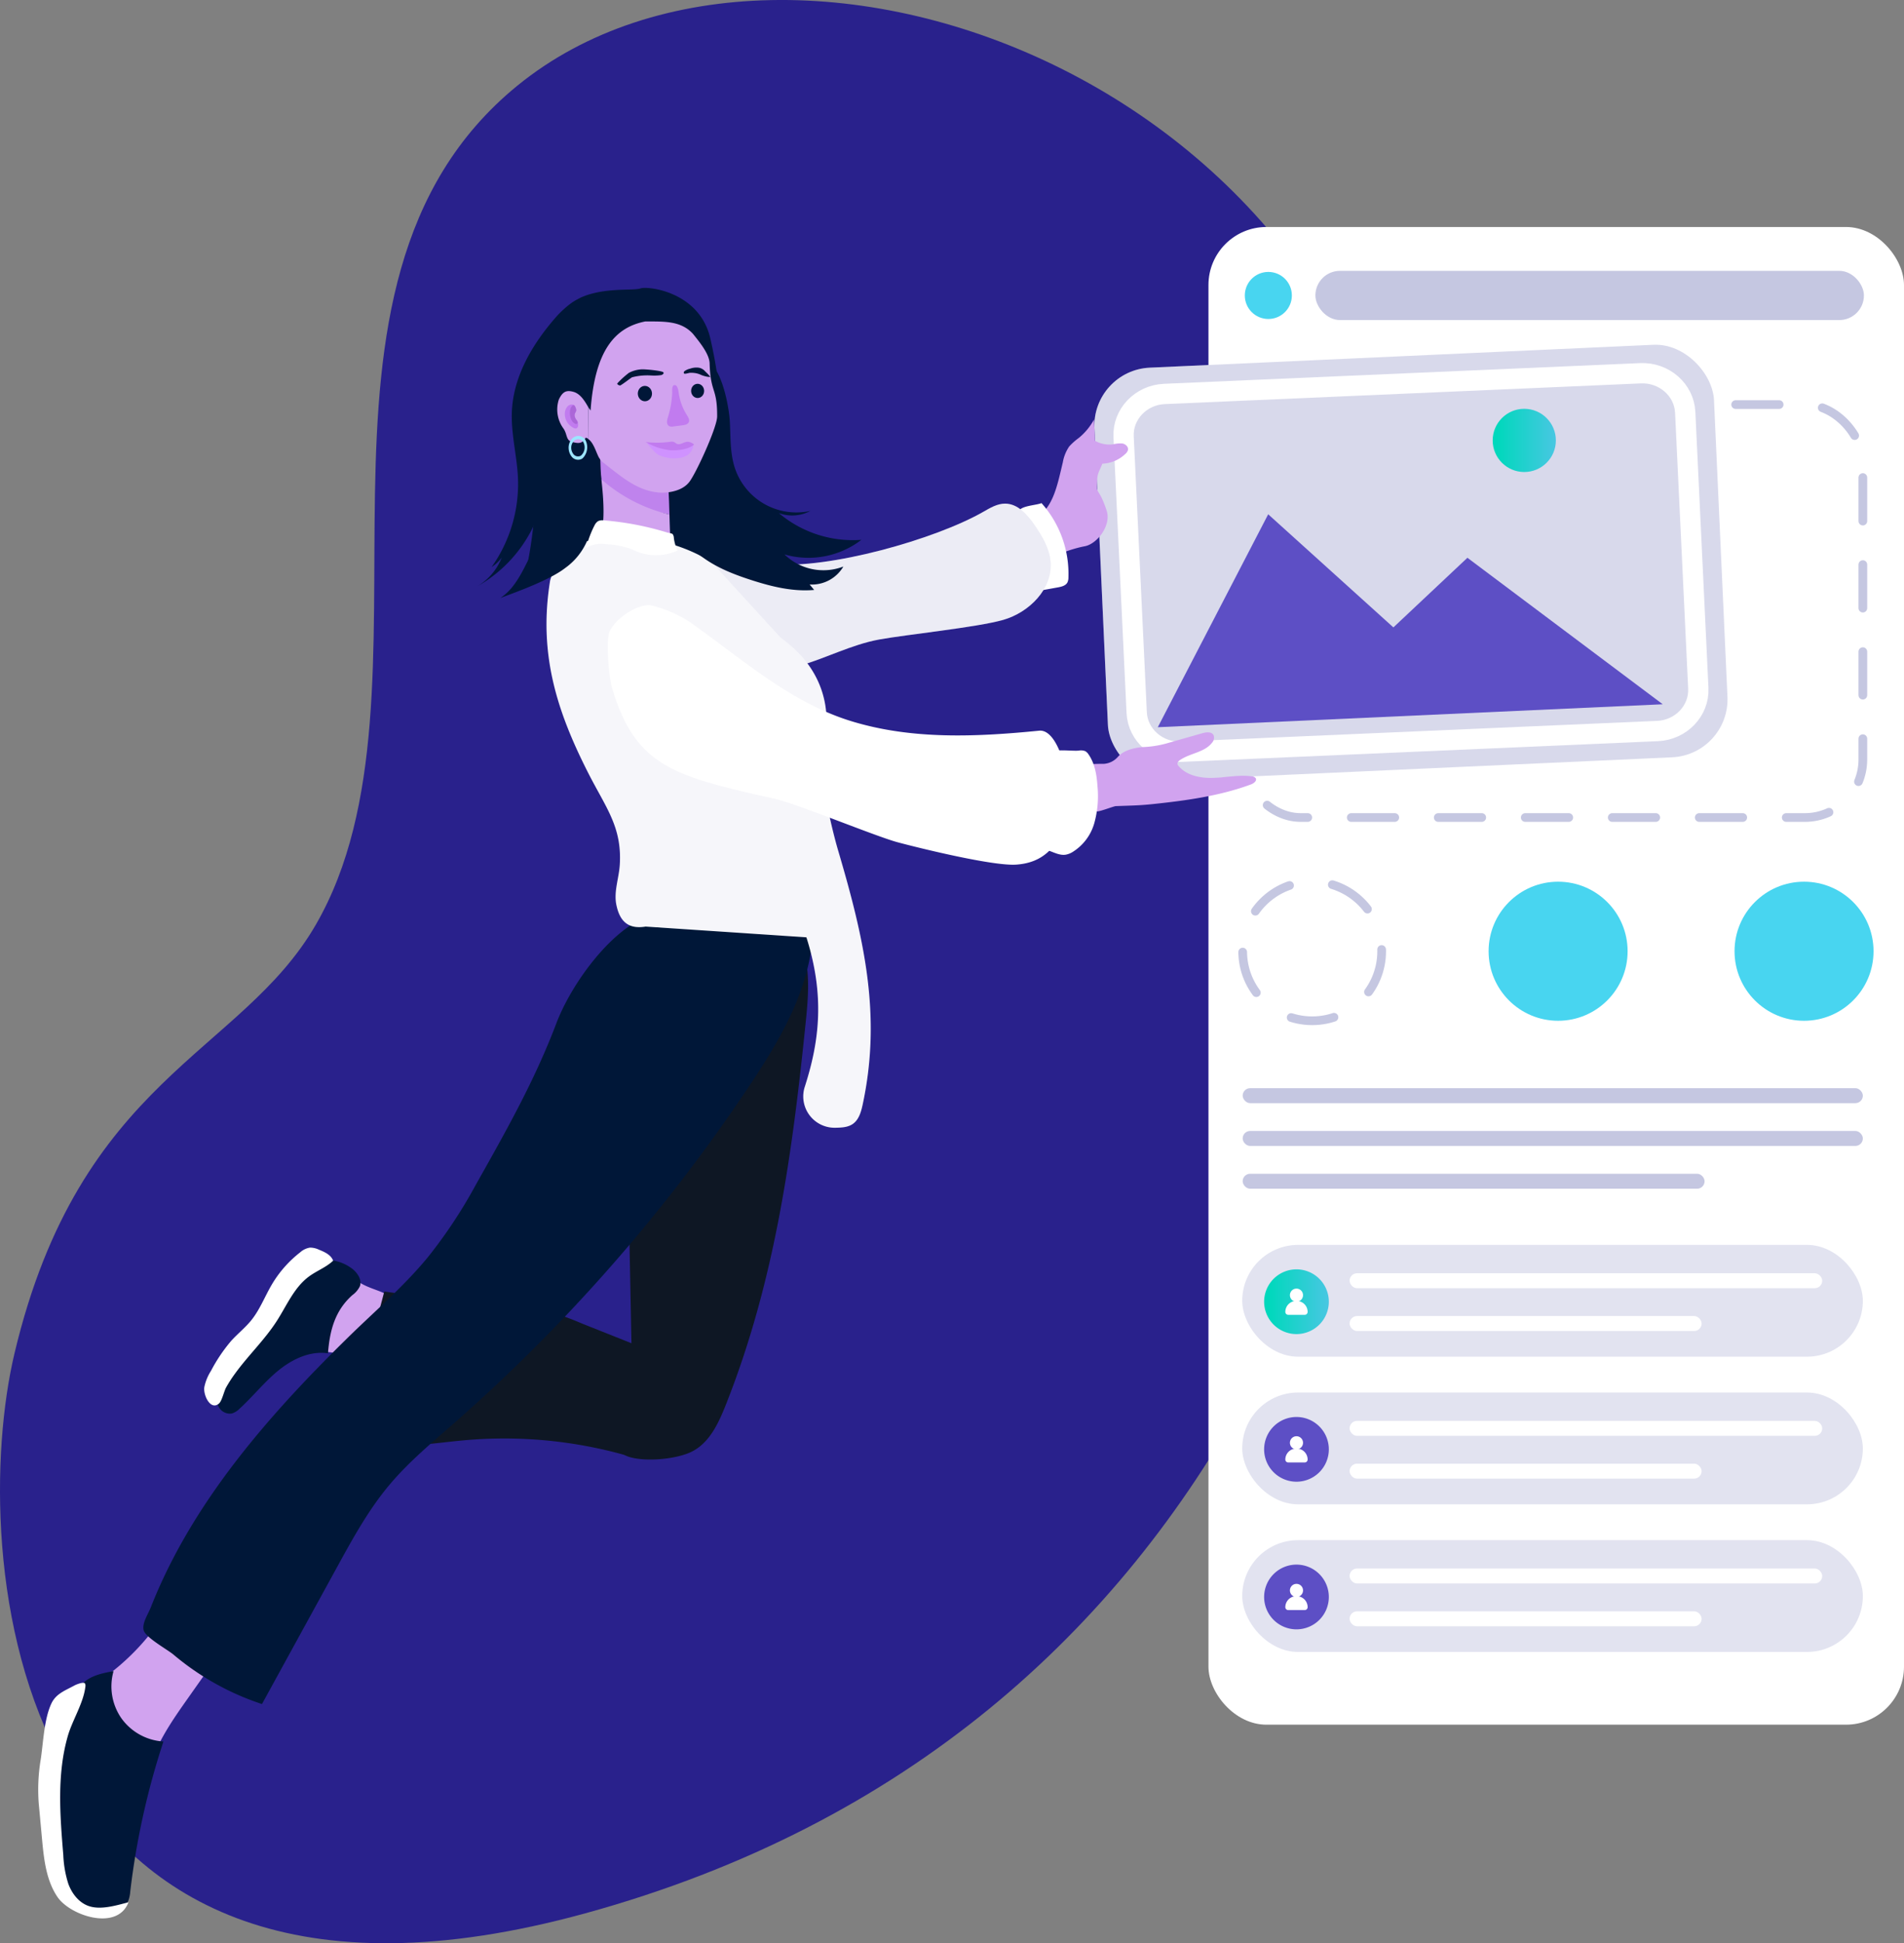 <svg xmlns="http://www.w3.org/2000/svg" xmlns:xlink="http://www.w3.org/1999/xlink" width="656.569" height="669.782" viewBox="0 0 656.569 669.782"><rect x="0" y="0" width="656.569" height="669.782" fill="#808080" stroke="none"/><defs><style>.a{fill:#29218c;}.b{fill:#d1a3ef;}.c{fill:#0e1724;}.d{fill:#001738;}.e{fill:#bf83ed;}.f{fill:#c17bef;}.g{fill:#ab66d8;}.h{fill:#9ce5ff;}.i{fill:#cf92ff;}.j{fill:#fff;}.k,.o{fill:none;stroke-linecap:round;stroke-linejoin:round;}.k{stroke:#3d439b;stroke-width:3px;stroke-dasharray:15;}.k,.s{opacity:0.3;}.l,.p,.q,.s,.t{fill:#3d439b;}.l{opacity:0.2;}.m{fill:#5d4fc5;}.n{fill:url(#a);}.o{stroke:#fff;stroke-width:7px;}.p{opacity:0.1;}.q{opacity:0.05;}.r{fill:#48d5f0;}.t{opacity:0.15;}</style><linearGradient id="a" y1="0.5" x2="1" y2="0.5" gradientUnits="objectBoundingBox"><stop offset="0.07" stop-color="#00d8bc"/><stop offset="1" stop-color="#48c7e2"/></linearGradient></defs><g transform="translate(-98.437 -51.374)"><path class="a" d="M188.362,370.044c46.5-80.532-15.34-219.94,69.415-289.1,94.737-77.3,303.773,1.66,309.644,181.77S503.291,649.819,281.3,710.832C80.762,765.95,68.313,585.642,84.417,517.862,107,422.8,162.448,414.923,188.362,370.044Z" transform="translate(19.015 0)"/><path class="b" d="M132,873.362a57.511,57.511,0,0,0,5.148,30.3,6.46,6.46,0,0,0,1.878,2.63,5.674,5.674,0,0,0,4.537.488c9.028-2.039,10.975-13.584,12.826-22.651s4.748-16.461,7.245-25.372c2.5-8.931,7.945-16.7,13.293-24.28l12.535-17.761a71.305,71.305,0,0,1-20.006-12.29,80.266,80.266,0,0,1-19.292,21.36c-2.58,1.984-5.328,3.855-7.265,6.471-2.191,2.959-3.163,6.622-4.035,10.2" transform="translate(-13.726 -197.713)"/><path class="b" d="M245.054,641.764c-3.805-.216-7.08,2.568-9.635,5.4-5.723,6.332-10.155,13.75-15.954,20.014-2.967,3.206-6.295,6.112-8.814,9.681s-4.192,8.032-3.276,12.3a4.583,4.583,0,0,0,.619,1.622c1.014,1.5,3.26,1.689,4.9.927a12.447,12.447,0,0,0,3.992-3.612c4.077-4.869,8.648-9.47,14.238-12.484s12.344-4.3,18.388-2.351c1.755.566,3.6,1.4,5.366.873a7.38,7.38,0,0,0,2.493-1.563c4.193-3.49,17.312-13.3,9.779-18.893-3.508-2.6-8.191-3.031-11.806-5.7C252.172,645.63,249.294,642,245.054,641.764Z" transform="translate(-33.528 -155.003)"/><path class="c" d="M426.868,501.981a6.748,6.748,0,0,0-1.646-4.3c-1.2-1.119-2.988-1.285-4.63-1.292-14.3-.057-27.941,7.717-37.033,18.756S369.542,540.173,367.3,554.3s-1.968,28.513-1.687,42.812q.335,17.037.67,34.074l-17-6.762a110.311,110.311,0,0,0-17.4-5.826c-18.131-3.9-32.5-2.445-50.834-5.247-3.827,15.254-10.543,34.895-10.818,50.619,12.114,4.555,25.553,1.83,38.443.666a154.037,154.037,0,0,1,54.961,4.991l1.2.516c5.667,2.14,17.415,1.084,22.725-1.832,5.9-3.238,8.894-9.9,11.368-16.16,16.944-42.849,22.84-86.417,27.514-132.257C427.043,513.939,427.543,507.927,426.868,501.981Z" transform="translate(-50.097 -116.837)"/><path class="d" d="M286.794,569.241a168.939,168.939,0,0,1-16.523,24.9c-8.307,10.069-18.306,18.58-27.623,27.721-27.51,26.993-53.754,57.018-67.848,92.889-.92,2.341-3.034,5.366-2.473,7.817.576,2.52,8.3,6.759,10.273,8.428a91.806,91.806,0,0,0,30.542,17.064l25.988-47.369c5.347-9.746,10.742-19.562,17.88-28.084,6.553-7.823,14.441-14.4,22.115-21.124A592.257,592.257,0,0,0,381.184,535.023c9.765-14.638,19.084-30.278,21.466-47.71,3.981-29.137-42.109-19.911-60.947-8.6-11.605,6.97-22.582,22.944-27.045,34.707C307.1,533.332,297.259,550.647,286.794,569.241Z" transform="translate(-24.368 -109.344)"/><g transform="translate(263.039 150.615)"><g transform="translate(17.32)"><path class="d" d="M370.493,189.156c-10.032,4.347-13.486,34.862-14.495,49.13s-1.271,28.657-4.1,42.678c4.734-1.64,9.874-1.487,14.882-1.316l17.539.6a2.2,2.2,0,0,0,2.721-2.419l1.458-9.849a43.294,43.294,0,0,0,4.13,10.307,3.63,3.63,0,0,0,1.006,1.275,3.732,3.732,0,0,0,1.984.474,130.467,130.467,0,0,0,23.857-1.088c-1.707-7.24-.9-14.8-.673-22.231.586-19.293.442-34.529-3.88-53.341-3.723-16.2-21.606-18.155-24.133-17.247C388.417,186.983,378.546,185.665,370.493,189.156Z" transform="translate(-351.897 -185.948)"/><path class="e" d="M385.881,265.219c6.745,5.291,15.033,9.44,23.531,10.563.159,3.067.251,6.077.334,9.076-8.684-2.044-22.166-3.25-23.436-12.081-.267-1.856-.36-5.114-.429-7.557" transform="translate(-360.819 -206.76)"/><path class="b" d="M385.574,275.454a54.419,54.419,0,0,0,23.437,12.083c.123,4.333.213,7.1.451,11.537a10.025,10.025,0,0,1-6.258,2.286c-7.864.224-20.809-2.007-20.1-2.589,5.251-4.3,2.38-22.427,2.468-23.317" transform="translate(-360.084 -209.447)"/><path class="b" d="M376.575,250.748a2,2,0,0,0-1-.51c-1.218,2.2-2.623,2-4.767,1.438-2.1-.6-1.5-2.543-2.879-4.576a11.076,11.076,0,0,1-1.621-10.007c1.332-2.819,2.661-3.389,5.27-2.6,2.172.736,3.585,2.921,4.878,5.206" transform="translate(-355.529 -198.609)"/><path class="b" d="M380.277,231.156c.271.383.537.771.8,1.153,1.49-20.683,8.357-28.639,18.883-30.7,6.294.051,12.228-.348,16.44,4.291,2.116,2.659,5.54,6.74,5.725,10.035.3,10.589,2.635,8.254,2.6,18.388.018,3.76-7.263,19.6-9.594,22.606-3.234,4.168-10.093,3.687-10.093,3.687-7.91-.542-13.279-5.48-19.773-10.5a6.515,6.515,0,0,1-1.7-2.4c-.769-1.673-1.623-4.39-3.228-5.526" transform="translate(-359.348 -190.06)"/><path class="d" d="M397.885,225.181a30.289,30.289,0,0,0-4.058,3.694c.007.406.532.566.918.7.34.073,3.886-2.724,4.211-2.844a21.011,21.011,0,0,1,6.552-.616,16.622,16.622,0,0,0,3.547-.147c.385-.167.965-.457.7-.918-.325-.553-6.078-1.115-7.465-1.053a10.546,10.546,0,0,0-4.4,1.188" transform="translate(-362.906 -195.935)"/><path class="d" d="M432.219,224.386c.167.178,1.869,1.745,1.769,1.968-.138.345-.339-.133-.679.019a10.652,10.652,0,0,1-2.333-.643,7.4,7.4,0,0,0-2.428-.7,9.412,9.412,0,0,0-1.455-.052c-.371.013-1.765.476-2,.266-.176-.159-.273-.409.066-.813a5.2,5.2,0,0,1,1.969-.884,6.41,6.41,0,0,1,2.768-.355,3.554,3.554,0,0,1,2.324,1.193" transform="translate(-371.072 -195.719)"/><path class="f" d="M372.717,243.8c.024-.444.355-.692.47-1.1a1.682,1.682,0,0,0-.033-.889,2.175,2.175,0,0,0-.737-1.22,1.505,1.505,0,0,0-1.126-.1,2.167,2.167,0,0,0-1.263.87,3.825,3.825,0,0,0-.68,1.807,5.384,5.384,0,0,0,.777,3.366,5.474,5.474,0,0,0,2.1,1.9,1.645,1.645,0,0,0,.865.268.871.871,0,0,0,.74-.608,2.473,2.473,0,0,0-.113-1.735c-.235-.477-.561-.775-.784-1.265a2.1,2.1,0,0,1-.169-1.628" transform="translate(-356.473 -200.252)"/><path class="g" d="M372.024,241.642a4.346,4.346,0,0,0-.323,1.629,5.62,5.62,0,0,0,.471,2.419,2.879,2.879,0,0,0,1.363,1.479.651.651,0,0,0,.51.042.607.607,0,0,0,.318-.544,1.275,1.275,0,0,0-.373-.805,3,3,0,0,1-.57-1.061,2.036,2.036,0,0,1,.041-1.3,5.8,5.8,0,0,0,.358-.679,1.579,1.579,0,0,0-.005-.776,3.931,3.931,0,0,0-.264-.7c-.19-.417-.422-.769-.765-.576a1.829,1.829,0,0,0-.76.875" transform="translate(-357.096 -200.326)"/><path class="h" d="M371.235,257.979a4.994,4.994,0,0,0,.951,4.332,2.794,2.794,0,0,0,3.526.672,3.717,3.717,0,0,0,.375-.316,5.387,5.387,0,0,0,.645-6.431,3.451,3.451,0,0,0-1.173-.873c-1.786-.784-3.72.387-4.324,2.617m1.548,3.443a3.6,3.6,0,0,1-.681-3.1,3.293,3.293,0,0,1,.5-1.068,2.111,2.111,0,0,1,3.45-.184,2.859,2.859,0,0,1,.181.339,3.771,3.771,0,0,1-.911,4.509,2.01,2.01,0,0,1-2.538-.483Z" transform="translate(-356.937 -204.108)"/><path class="f" d="M421.2,234.5a19.5,19.5,0,0,0,2.757,7.209c.472.744,1.015,1.639.644,2.441-.351.751-1.308.951-2.128,1.061l-3.2.414a2.408,2.408,0,0,1-1.407-.1,1.639,1.639,0,0,1-.775-1.434,5.324,5.324,0,0,1,.338-1.668,33.937,33.937,0,0,0,1.462-8.341c.034-.683-.263-2.907.987-2.714,1.022.149,1.2,2.411,1.326,3.136" transform="translate(-369.011 -197.868)"/><ellipse class="d" cx="2.445" cy="2.648" rx="2.445" ry="2.648" transform="matrix(1, -0.028, 0.028, 1, 37.945, 33.839)"/><ellipse class="d" cx="2.241" cy="2.445" rx="2.241" ry="2.445" transform="matrix(1, -0.028, 0.028, 1, 56.335, 33.111)"/><path class="i" d="M421.823,262.513c-2.592,1.837-7.181,1.379-9.922.145-1.555-.7-3.63-3.587-4.3-4.147,1.645.359,3.761.451,5.417.753.917.167,1.807.473,2.733.591a13.589,13.589,0,0,0,2.58,0c.889-.058,1.778-.114,2.667-.174.513-.035,2.171-1.276,2.482-.737C424.133,260.064,422.5,262.032,421.823,262.513Z" transform="translate(-366.523 -204.999)"/><path class="f" d="M421.708,257.851c-1.348-.067-2.684,1.26-3.894.662-.319-.158-.569-.435-.894-.583a2.726,2.726,0,0,0-1.494-.06,33.432,33.432,0,0,1-8.29.062,21.476,21.476,0,0,0,8.348,2.808c2.673.155,6.166-.176,8.35-1.931A3.632,3.632,0,0,0,421.708,257.851Z" transform="translate(-366.4 -204.811)"/></g><path class="d" d="M355.96,196.819c-8.27,9.287-15.113,20.632-15.641,33.056-.328,7.728,1.8,15.352,2.111,23.081a49.559,49.559,0,0,1-9.107,30.514,13.743,13.743,0,0,0,3.505-3.282,20.129,20.129,0,0,1-8.417,9.9,47.121,47.121,0,0,0,18.8-19.6,65.345,65.345,0,0,0,6.991-26.439,43.513,43.513,0,0,0-.533-11.111,35.178,35.178,0,0,1-.94-5.3c-.148-3.422,1.3-6.72,3.088-9.639s3.962-5.611,5.518-8.661c2.432-4.768,3.251-10.17,4.035-15.465C366.463,186.478,357.61,194.966,355.96,196.819Z" transform="translate(-328.411 -187.247)"/></g><rect class="j" width="239.849" height="516.216" rx="20" transform="translate(515.156 129.613)"/><rect class="k" width="213.861" height="142.328" rx="20" transform="translate(526.955 190.821)"/><g transform="translate(474.935 169.306)"><rect class="j" width="213.861" height="142.328" rx="20" transform="translate(0 9.701) rotate(-2.6)"/><rect class="l" width="213.861" height="142.328" rx="20" transform="translate(0 9.701) rotate(-2.6)"/><path class="m" d="M646.6,365.132l38.069-73.391,43.172,38.99,25.526-24,67.353,50.492Z" transform="translate(-623.848 -232.414)"/><circle class="n" cx="10.894" cy="10.894" r="10.894" transform="translate(138.232 22.974)"/><path class="o" d="M814.717,349.134l-164.2,7.133c-8.1.353-15.035-5.7-15.4-13.456l-4.515-95.12c-.368-7.753,5.962-14.385,14.065-14.736l164.2-7.134c8.1-.352,15.035,5.7,15.4,13.457l4.515,95.12C829.15,342.151,822.821,348.783,814.717,349.134Z" transform="translate(-619.642 -215.103)"/></g><path class="b" d="M633.5,398.7a35.047,35.047,0,0,0,8.17-1.464l11.5-3.268c1.378-.391,3.238-.589,3.881.69a2.592,2.592,0,0,1-.583,2.633c-2.6,3.333-7.577,3.534-11.041,5.955-.44.307-.9.745-.841,1.279a1.519,1.519,0,0,0,.421.79c2.859,3.344,7.695,4.2,12.091,4.038s8.8-1.122,13.161-.518a1.72,1.72,0,0,1,1.3.622c.532.877-.633,1.79-1.6,2.147-10.765,3.982-22.254,5.56-33.668,6.767-4.858.513-6.867.494-12.948.723-.81.03-5.932,2.1-6.684,1.8a1.972,1.972,0,0,1-.888-1.005c-1.914-3.63-2.507-11.412-2.675-15.1A49.006,49.006,0,0,1,619,404.53a6.99,6.99,0,0,0,5.057-2.444C626.164,399.776,629.768,398.874,633.5,398.7Z" transform="translate(-140.118 -89.871)"/><path class="b" d="M613.593,278.968a39.156,39.156,0,0,0-1.674-4.353c-1.267-2.706-1.816-2.1-1.708-5.09.135-3.707.461-3.424,1.869-6.856a12.12,12.12,0,0,0,8.007-3.453,2.64,2.64,0,0,0,.82-1.262c.224-1.066-.818-2.043-1.889-2.241a9.994,9.994,0,0,0-3.24.283,10.3,10.3,0,0,1-6.236-1.206c-.032-1.278-.3-6.088-.335-7.366a21.42,21.42,0,0,1-5.286,6.391,21.1,21.1,0,0,0-3.282,2.928,13.862,13.862,0,0,0-2.2,5.464c-2.093,8.65-3.329,16.124-10.529,20.141,3.765,4.221,5.759,6.968,7.936,12.189-.071-.169,5.056-2.444,10.18-3.415C610.3,290.313,615.16,283.968,613.593,278.968Z" transform="translate(-133.503 -51.473)"/><path class="j" d="M589.424,286.52a36.6,36.6,0,0,1,9.285,25.593,4.022,4.022,0,0,1-.348,1.751c-.6,1.127-2.021,1.47-3.276,1.7l-7.563,1.364c1.565-.282-2.327-17.4-2.818-19.006-.531-1.732-3.636-7.05-3.063-8.627C582.324,287.412,587.648,287.277,589.424,286.52Z" transform="translate(-131.839 -61.737)"/><path class="j" d="M553.9,306.792c-.393-4.621-2.856-8.79-5.487-12.61-2.48-3.6-5.8-7.4-10.175-7.424-2.709-.015-5.168,1.458-7.518,2.806-16.614,9.529-53.511,19.9-72.57,18.019-4-.395-19.9-.27-23.864-1.128l33.185,36.135c8.782-2.463,17.766-7.242,27.307-8.989,9.192-1.684,33.8-4.192,42.783-6.765S554.694,316.1,553.9,306.792Z" transform="translate(-93.17 -61.8)"/><path class="p" d="M553.9,306.792c-.393-4.621-2.856-8.79-5.487-12.61-2.48-3.6-5.8-7.4-10.175-7.424-2.709-.015-5.168,1.458-7.518,2.806-16.614,9.529-53.511,19.9-72.57,18.019-4-.395-19.9-.27-23.864-1.128l33.185,36.135c8.782-2.463,17.766-7.242,27.307-8.989,9.192-1.684,33.8-4.192,42.783-6.765S554.694,316.1,553.9,306.792Z" transform="translate(-93.17 -61.8)"/><path class="j" d="M461.316,410.365c-2.676-9.073-7.271-29.713-5.431-35.258,2.717-8.192,3.344-25.507-14.354-38.044l-23.6-25.811c-7.375-5.162-23.846-11.305-40.269-8.178-4.333.825-8.745,2.427-11.639,5.757a28.535,28.535,0,0,0-4.005,8.454c-4.119,25.147,2.269,44.92,12.947,66.028,6.254,12.363,11.849,18.837,11.064,31.94-.28,4.661-2.136,9.312-1.179,13.882s3.228,8.617,10.077,7.465l55.453,3.706c6.394,20.187,4.491,35.778-.544,51.459A10.8,10.8,0,0,0,460.2,505.94l.2,0c2.06-.042,4.252-.125,5.951-1.292,2.156-1.482,2.911-4.266,3.457-6.824C476.385,467.019,470.225,440.573,461.316,410.365Z" transform="translate(-73.864 -65.861)"/><path class="q" d="M461.316,410.365c-2.676-9.073-7.271-29.713-5.431-35.258,2.717-8.192,3.344-25.507-14.354-38.044l-23.6-25.811c-7.375-5.162-23.846-11.305-40.269-8.178-4.333.825-8.745,2.427-11.639,5.757a28.535,28.535,0,0,0-4.005,8.454c-4.119,25.147,2.269,44.92,12.947,66.028,6.254,12.363,11.849,18.837,11.064,31.94-.28,4.661-2.136,9.312-1.179,13.882s3.228,8.617,10.077,7.465l55.453,3.706c6.394,20.187,4.491,35.778-.544,51.459A10.8,10.8,0,0,0,460.2,505.94l.2,0c2.06-.042,4.252-.125,5.951-1.292,2.156-1.482,2.911-4.266,3.457-6.824C476.385,467.019,470.225,440.573,461.316,410.365Z" transform="translate(-73.864 -65.861)"/><path class="d" d="M429.685,288.23c5.088,3.81,11.109,6.159,17.158,8.108,6.989,2.251,14.3,4.046,21.61,3.384l-1.553-1.874a12.612,12.612,0,0,0,11.63-6.186,19.238,19.238,0,0,1-20.3-4.174,29.959,29.959,0,0,0,26.507-5.032,39.483,39.483,0,0,1-28.447-9.215,13.211,13.211,0,0,0,10.864-.757,22.334,22.334,0,0,1-26.119-15.037c-1.583-4.979-1.374-10.317-1.642-15.534s-2.284-15.037-5.588-19.083c.55,6.258,2.236,16.891,1.7,23.15s-2.213,12.543-5.777,17.716A12.091,12.091,0,0,1,427.1,266.6a34.943,34.943,0,0,1-3.191,1.855c-1.321.784-4.015,2.563-4.414,4.172-.393,1.584,1.122,4.4,1.808,5.789A27.866,27.866,0,0,0,429.685,288.23Z" transform="translate(-89.269 -45.015)"/><path class="j" d="M404.808,334.4a42.718,42.718,0,0,1,13.274,5.9c17.866,12.669,34.306,27.444,55.24,33.886s43.057,5.46,64.853,3.3c7.67-.759,12.393,22.452,9.183,31.631-3.03,8.664-7.985,13.936-17.145,14.534-7.916.516-32.544-5.491-40.795-7.691-7.608-2.029-34.794-13.31-42.479-15.02-34.974-7.788-48.123-11.165-56.141-38.52-.976-3.327-2.128-16.183-.737-19.174C392.332,338.364,400.645,333.2,404.808,334.4Z" transform="translate(-81.389 -74.263)"/><path class="j" d="M604.538,402.169a4.023,4.023,0,0,1,2.251.191,3.346,3.346,0,0,1,1.146,1.141c2.19,3.181,2.815,7.169,3.069,11.022a34.632,34.632,0,0,1-1.117,12.69,17.2,17.2,0,0,1-7.571,9.962,6.755,6.755,0,0,1-2.4.885c-3.316.428-6.543-2.838-9.693-1.717.476-.17,1.462-9.715,1.677-10.789.751-3.766,1.593-7.52,2.108-11.329.24-1.779.425-3.567.488-5.362.047-1.322-.711-4.558-.2-5.661C595.138,401.343,602.063,402.414,604.538,402.169Z" transform="translate(-134.109 -92.078)"/><path class="j" d="M409.532,300.607a2.3,2.3,0,0,0-.4-1.279c-.252-.288-1.415-.415-1.781-.529a101.738,101.738,0,0,0-21.874-4.208,3.6,3.6,0,0,0-2.041.241,3.406,3.406,0,0,0-1.17,1.315,34.142,34.142,0,0,0-2.976,7.93l1.475-.737a10.3,10.3,0,0,1,5.239-.563,31.027,31.027,0,0,1,7.818,1.319c1.33.469,2.591,1.117,3.92,1.59a18.038,18.038,0,0,0,13.061-.7A14.231,14.231,0,0,1,409.532,300.607Z" transform="translate(-78.73 -63.847)"/><path class="d" d="M339.2,318.82c6.185-2.295,17.175-6.289,22.372-10.353a22.35,22.35,0,0,0,7.722-9.827,23.2,23.2,0,0,0,2.268-7.173c.27-2.5-5.351-4.429-6.866-6.442-.292-.388-7.291,6.838-7.9,7.578a62.416,62.416,0,0,0-6.023,9.379C347.438,307.888,345.106,314.885,339.2,318.82Z" transform="translate(-68.203 -61.341)"/><circle class="k" cx="23.967" cy="23.967" r="23.967" transform="translate(526.955 355.273)"/><circle class="r" cx="23.967" cy="23.967" r="23.967" transform="translate(611.762 355.273)"/><circle class="r" cx="8.112" cy="8.112" r="8.112" transform="translate(527.693 145.099)"/><circle class="r" cx="23.967" cy="23.967" r="23.967" transform="translate(696.569 355.273)"/><rect class="s" width="189.156" height="16.961" rx="8.481" transform="translate(552.029 144.73)"/><g transform="translate(526.802 480.453)"><g transform="translate(0)"><rect class="t" width="214.014" height="38.534" rx="19.267"/><path class="n" d="M696.323,655.806a11.155,11.155,0,1,1,11.155,11.155,11.155,11.155,0,0,1-11.155-11.155" transform="translate(-688.769 -636.217)"/><g transform="translate(14.863 15.068)"><g transform="translate(0 4.251)"><path class="j" d="M712.918,664.2h-5.675a1.007,1.007,0,0,1-1.008-1.007h0a3.783,3.783,0,0,1,3.783-3.783h.125a3.783,3.783,0,0,1,3.783,3.783h0A1.007,1.007,0,0,1,712.918,664.2Z" transform="translate(-706.235 -659.411)"/></g><g transform="translate(1.585)"><path class="j" d="M712.905,655.907a2.261,2.261,0,1,1-2.261-2.26A2.26,2.26,0,0,1,712.905,655.907Z" transform="translate(-708.384 -653.647)"/></g></g></g></g><rect class="s" width="213.861" height="5.162" rx="2.581" transform="translate(526.955 426.437)"/><rect class="s" width="213.861" height="5.162" rx="2.581" transform="translate(526.955 441.186)"/><rect class="s" width="159.289" height="5.162" rx="2.581" transform="translate(526.955 455.935)"/><rect class="j" width="162.977" height="5.162" rx="2.581" transform="translate(563.828 490.226)"/><rect class="j" width="121.389" height="5.162" rx="2.581" transform="translate(563.828 504.975)"/><g transform="translate(526.802 531.337)"><g transform="translate(0)"><rect class="t" width="214.014" height="38.534" rx="19.267"/><path class="m" d="M696.323,724.806a11.155,11.155,0,1,1,11.155,11.155,11.155,11.155,0,0,1-11.155-11.155" transform="translate(-688.769 -705.217)"/><g transform="translate(14.863 15.068)"><g transform="translate(0 4.251)"><path class="j" d="M712.918,733.2h-5.675a1.007,1.007,0,0,1-1.008-1.007h0a3.783,3.783,0,0,1,3.783-3.783h.125a3.783,3.783,0,0,1,3.783,3.783h0A1.007,1.007,0,0,1,712.918,733.2Z" transform="translate(-706.235 -728.411)"/></g><g transform="translate(1.585)"><path class="j" d="M712.905,724.907a2.261,2.261,0,1,1-2.261-2.26A2.26,2.26,0,0,1,712.905,724.907Z" transform="translate(-708.384 -722.647)"/></g></g></g></g><rect class="j" width="162.977" height="5.162" rx="2.581" transform="translate(563.828 541.11)"/><rect class="j" width="121.389" height="5.162" rx="2.581" transform="translate(563.828 555.859)"/><g transform="translate(526.802 582.221)"><g transform="translate(0)"><rect class="t" width="214.014" height="38.534" rx="19.267"/><path class="m" d="M696.323,793.806a11.155,11.155,0,1,1,11.155,11.155,11.155,11.155,0,0,1-11.155-11.155" transform="translate(-688.769 -774.217)"/><g transform="translate(14.863 15.068)"><g transform="translate(0 4.251)"><path class="j" d="M712.918,802.2h-5.675a1.007,1.007,0,0,1-1.008-1.007h0a3.783,3.783,0,0,1,3.783-3.783h.125a3.783,3.783,0,0,1,3.783,3.783h0A1.007,1.007,0,0,1,712.918,802.2Z" transform="translate(-706.235 -797.411)"/></g><g transform="translate(1.585)"><path class="j" d="M712.905,793.907a2.261,2.261,0,1,1-2.261-2.26A2.26,2.26,0,0,1,712.905,793.907Z" transform="translate(-708.384 -791.647)"/></g></g></g></g><rect class="j" width="162.977" height="5.162" rx="2.581" transform="translate(563.828 591.994)"/><rect class="j" width="121.389" height="5.162" rx="2.581" transform="translate(563.828 606.743)"/><path class="d" d="M152.951,848.727a19.256,19.256,0,0,1-2.735-16.292c-3.63.664-7.453,1.42-10.222,3.857a18.686,18.686,0,0,0-4.4,6.92,101.685,101.685,0,0,0-6.1,59.815c.637,3.131,1.46,6.316,3.312,8.919a18.461,18.461,0,0,0,12.925,4.172c3.67-.187,7.959-.976,9.487-4.317a11.238,11.238,0,0,0,.756-3.4,263.493,263.493,0,0,1,11.447-51.709A19.256,19.256,0,0,1,152.951,848.727Z" transform="translate(-12.622 -205.067)"/><path class="d" d="M227.334,678.661c-4.664,3.894-8.471,8.708-12.954,12.807a6.408,6.408,0,0,1-2.672,1.692,4.314,4.314,0,0,1-4.39-1.966,8.257,8.257,0,0,1-1.14-4.907c.152-4.381,2.146-8.509,4.648-12.108,5.146-7.4,12.516-13.124,17.187-20.836,1.825-3.013,3.243-6.335,5.684-8.874a14.947,14.947,0,0,1,19.745-.976c1.687,1.44,3.111,3.685,2.389,5.782a8.085,8.085,0,0,1-2.616,3.1c-6.069,5.4-7.8,12.321-8.4,20.048C238.38,671.505,232.177,674.618,227.334,678.661Z" transform="translate(-33.278 -154.604)"/><path class="j" d="M200.732,682.6a16.642,16.642,0,0,1,2.313-5.657,55.851,55.851,0,0,1,7.009-10.378c2.206-2.423,4.807-4.478,6.865-7.027,3-3.712,4.7-8.278,7.13-12.382a39.517,39.517,0,0,1,9.734-11.036,6.567,6.567,0,0,1,3.391-1.632,7.137,7.137,0,0,1,3.1.722c1.976.789,4.164,1.79,4.878,3.793-2.413,2.288-5.661,3.469-8.337,5.443-5.125,3.781-7.666,10.021-11.118,15.373-4.208,6.526-9.9,11.9-14.432,18.18a46.878,46.878,0,0,0-3.018,4.687c-.734,1.324-1.417,4.618-2.457,5.534C202.915,690.75,200.326,685.417,200.732,682.6Z" transform="translate(-31.839 -153.094)"/><path class="j" d="M129.707,911.712c-3.927-5.8-4.687-13.1-5.333-20.072l-1.128-12.182a63.207,63.207,0,0,1,.716-15.329c.872-5.81,1.147-13.874,3.687-19.174,1.6-3.336,4.7-4.383,7.948-6.157.677-.37,3.145-1.322,3.577-.683a1.688,1.688,0,0,1,.15,1.144c-.631,5.572-4.47,11.515-6.027,16.9-3.83,13.253-2.72,27.364-1.577,41.111a37.327,37.327,0,0,0,1.737,9.925c1.169,3.161,3.349,6.1,6.45,7.419,4.327,1.841,10.05-.007,14.29-1.078C150.351,923.614,134.066,918.146,129.707,911.712Z" transform="translate(-11.453 -206.502)"/></g></svg>